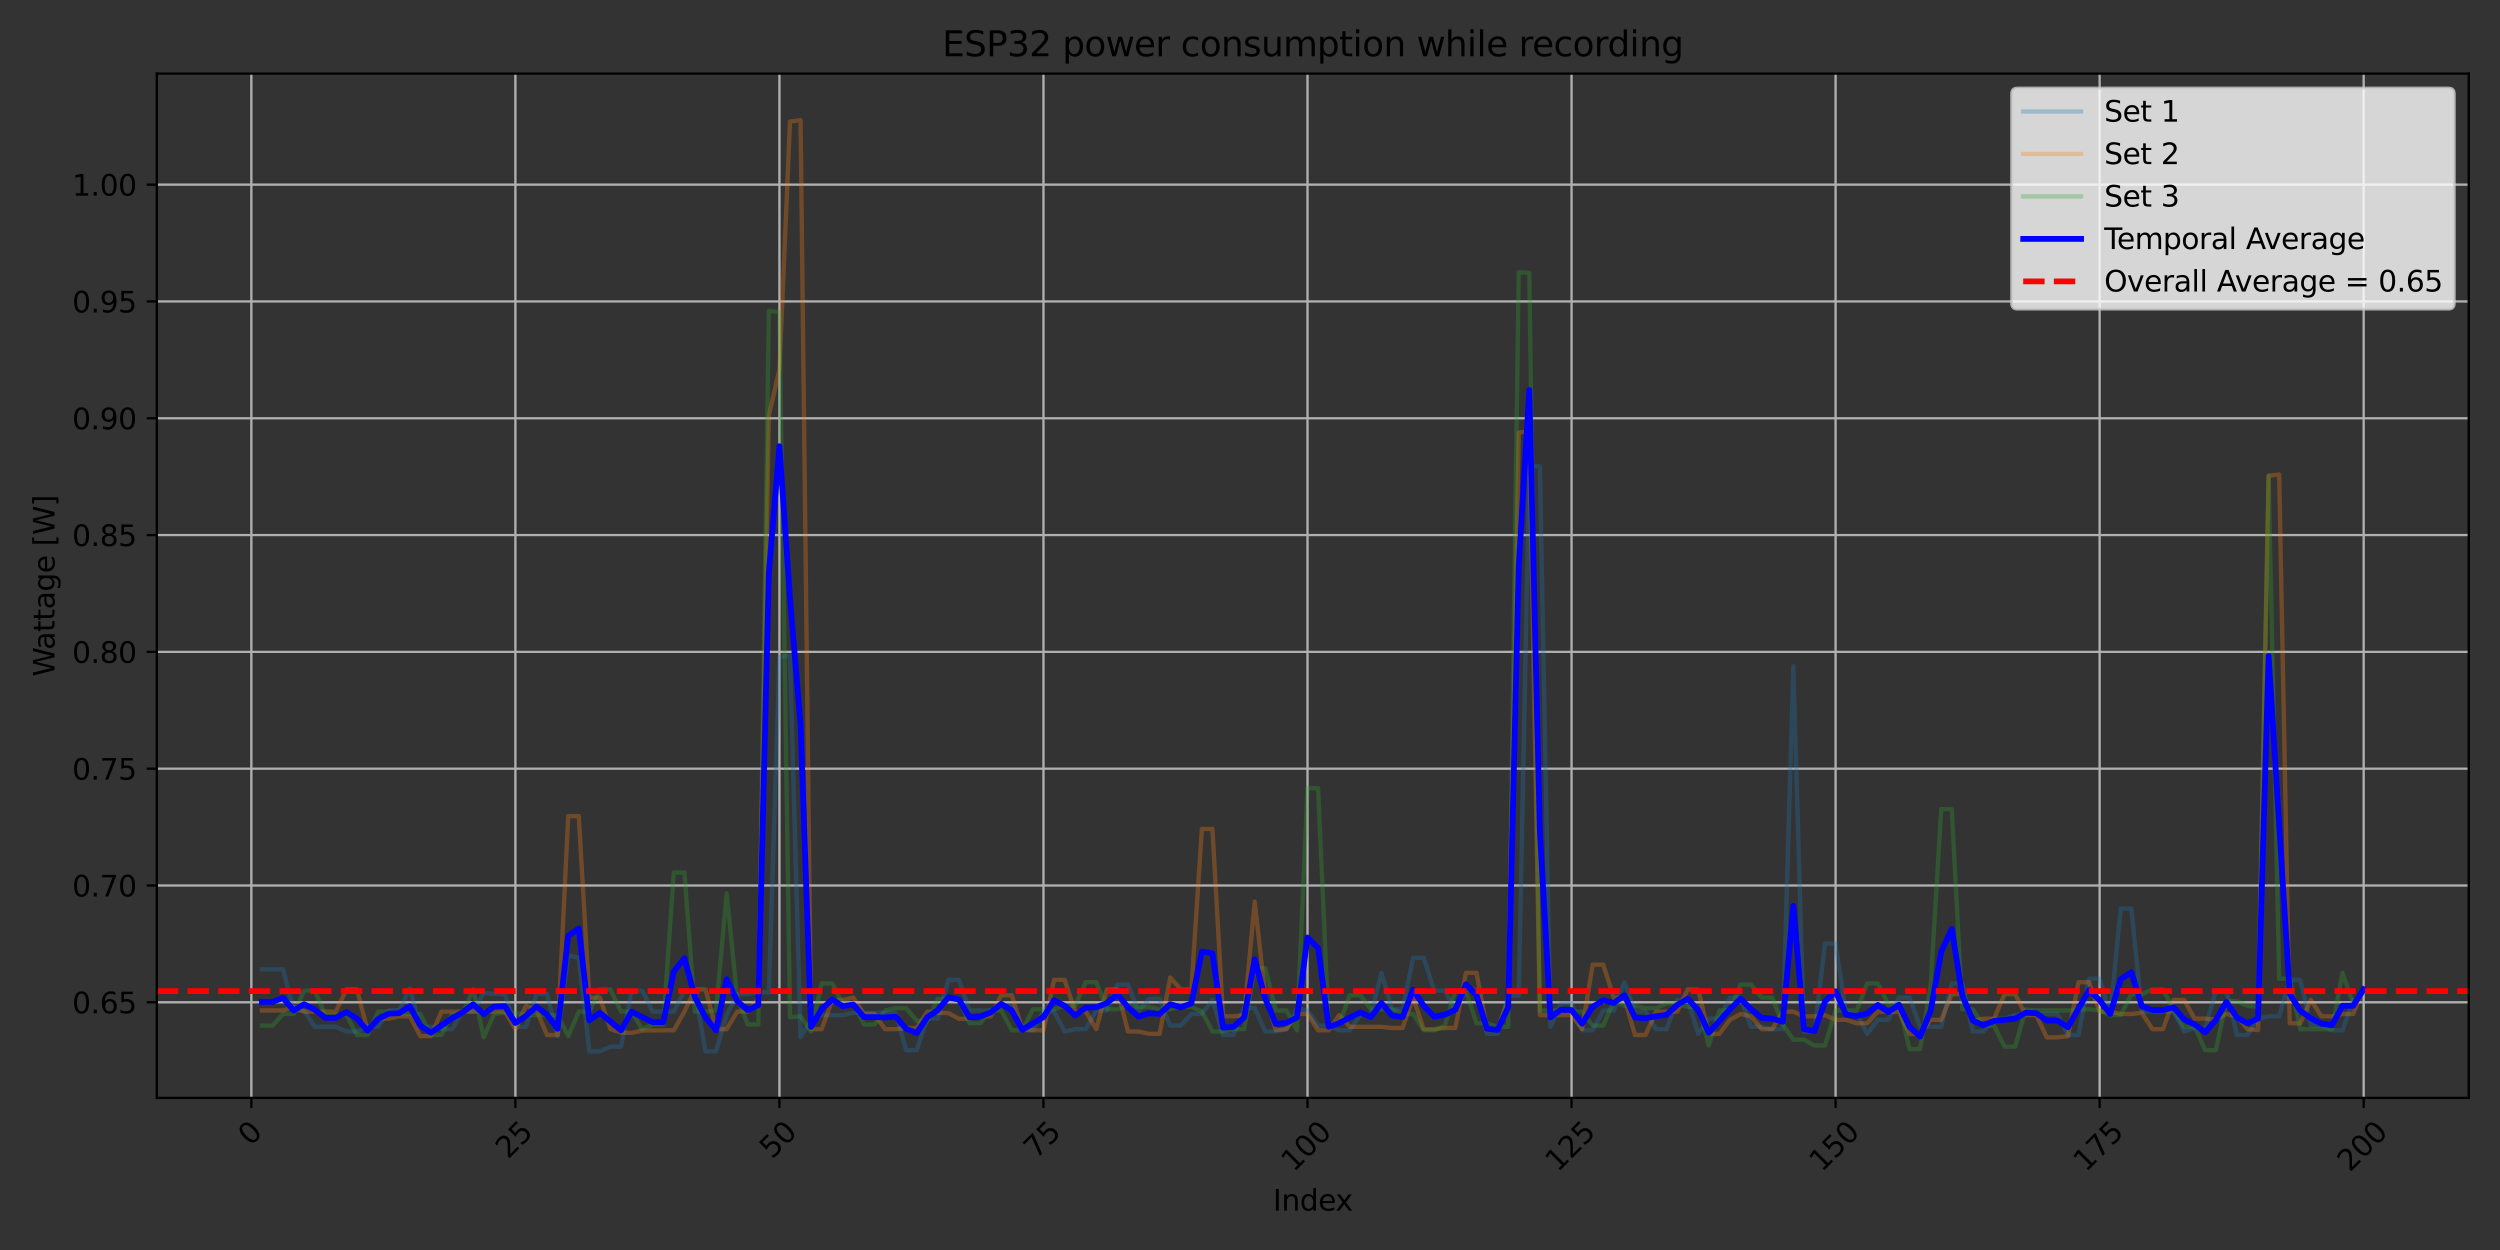 <?xml version="1.0" encoding="utf-8" standalone="no"?>
<!DOCTYPE svg PUBLIC "-//W3C//DTD SVG 1.1//EN"
  "http://www.w3.org/Graphics/SVG/1.1/DTD/svg11.dtd">
<svg xmlns:xlink="http://www.w3.org/1999/xlink" width="864pt" height="432pt" viewBox="0 0 864 432" xmlns="http://www.w3.org/2000/svg" version="1.1">
 <rect x="0" y="0" width="864" height="432" fill="#333333" stroke="none"/>
 <defs>
  <style type="text/css">*{stroke-linejoin: round; stroke-linecap: butt}</style>
 </defs>
 <g id="figure_1">
  <g id="patch_1">
   <path d="M 0 432 
L 864 432 
L 864 0 
L 0 0 
L 0 432 
z
" style="fill: none"/>
  </g>
  <g id="axes_1">
   <g id="patch_2">
    <path d="M 54.2 379.437 
L 853.2 379.437 
L 853.2 25.44 
L 54.2 25.44 
L 54.2 379.437 
z
" style="fill: none"/>
   </g>
   <g id="matplotlib.axis_1">
    <g id="xtick_1">
     <g id="line2d_1">
      <path d="M 86.868 379.437 
L 86.868 25.44 
" clip-path="url(#p1ae14f80c3)" style="fill: none; stroke: #b0b0b0; stroke-width: 0.8; stroke-linecap: square"/>
     </g>
     <g id="line2d_2">
      <defs>
       <path id="m60cd0c4689" d="M 0 0 
L 0 3.5 
" style="stroke: #000000; stroke-width: 0.8"/>
      </defs>
      <g>
       <use xlink:href="#m60cd0c4689" x="86.868" y="379.437" style="stroke: #000000; stroke-width: 0.8"/>
      </g>
     </g>
     <g id="text_1">
      <!-- 0 -->
      <g transform="translate(86.57 396.309) rotate(-45) scale(0.1 -0.1)">
       <defs>
        <path id="DejaVuSans-30" d="M 2034 4250 
Q 1547 4250 1301 3770 
Q 1056 3291 1056 2328 
Q 1056 1369 1301 889 
Q 1547 409 2034 409 
Q 2525 409 2770 889 
Q 3016 1369 3016 2328 
Q 3016 3291 2770 3770 
Q 2525 4250 2034 4250 
z
M 2034 4750 
Q 2819 4750 3233 4129 
Q 3647 3509 3647 2328 
Q 3647 1150 3233 529 
Q 2819 -91 2034 -91 
Q 1250 -91 836 529 
Q 422 1150 422 2328 
Q 422 3509 836 4129 
Q 1250 4750 2034 4750 
z
" transform="scale(0.016)"/>
       </defs>
       <use xlink:href="#DejaVuSans-30"/>
      </g>
     </g>
    </g>
    <g id="xtick_2">
     <g id="line2d_3">
      <path d="M 178.12 379.437 
L 178.12 25.44 
" clip-path="url(#p1ae14f80c3)" style="fill: none; stroke: #b0b0b0; stroke-width: 0.8; stroke-linecap: square"/>
     </g>
     <g id="line2d_4">
      <g>
       <use xlink:href="#m60cd0c4689" x="178.12" y="379.437" style="stroke: #000000; stroke-width: 0.8"/>
      </g>
     </g>
     <g id="text_2">
      <!-- 25 -->
      <g transform="translate(175.572 400.808) rotate(-45) scale(0.1 -0.1)">
       <defs>
        <path id="DejaVuSans-32" d="M 1228 531 
L 3431 531 
L 3431 0 
L 469 0 
L 469 531 
Q 828 903 1448 1529 
Q 2069 2156 2228 2338 
Q 2531 2678 2651 2914 
Q 2772 3150 2772 3378 
Q 2772 3750 2511 3984 
Q 2250 4219 1831 4219 
Q 1534 4219 1204 4116 
Q 875 4013 500 3803 
L 500 4441 
Q 881 4594 1212 4672 
Q 1544 4750 1819 4750 
Q 2544 4750 2975 4387 
Q 3406 4025 3406 3419 
Q 3406 3131 3298 2873 
Q 3191 2616 2906 2266 
Q 2828 2175 2409 1742 
Q 1991 1309 1228 531 
z
" transform="scale(0.016)"/>
        <path id="DejaVuSans-35" d="M 691 4666 
L 3169 4666 
L 3169 4134 
L 1269 4134 
L 1269 2991 
Q 1406 3038 1543 3061 
Q 1681 3084 1819 3084 
Q 2600 3084 3056 2656 
Q 3513 2228 3513 1497 
Q 3513 744 3044 326 
Q 2575 -91 1722 -91 
Q 1428 -91 1123 -41 
Q 819 9 494 109 
L 494 744 
Q 775 591 1075 516 
Q 1375 441 1709 441 
Q 2250 441 2565 725 
Q 2881 1009 2881 1497 
Q 2881 1984 2565 2268 
Q 2250 2553 1709 2553 
Q 1456 2553 1204 2497 
Q 953 2441 691 2322 
L 691 4666 
z
" transform="scale(0.016)"/>
       </defs>
       <use xlink:href="#DejaVuSans-32"/>
       <use xlink:href="#DejaVuSans-35" x="63.623"/>
      </g>
     </g>
    </g>
    <g id="xtick_3">
     <g id="line2d_5">
      <path d="M 269.372 379.437 
L 269.372 25.44 
" clip-path="url(#p1ae14f80c3)" style="fill: none; stroke: #b0b0b0; stroke-width: 0.8; stroke-linecap: square"/>
     </g>
     <g id="line2d_6">
      <g>
       <use xlink:href="#m60cd0c4689" x="269.372" y="379.437" style="stroke: #000000; stroke-width: 0.8"/>
      </g>
     </g>
     <g id="text_3">
      <!-- 50 -->
      <g transform="translate(266.824 400.808) rotate(-45) scale(0.1 -0.1)">
       <use xlink:href="#DejaVuSans-35"/>
       <use xlink:href="#DejaVuSans-30" x="63.623"/>
      </g>
     </g>
    </g>
    <g id="xtick_4">
     <g id="line2d_7">
      <path d="M 360.623 379.437 
L 360.623 25.44 
" clip-path="url(#p1ae14f80c3)" style="fill: none; stroke: #b0b0b0; stroke-width: 0.8; stroke-linecap: square"/>
     </g>
     <g id="line2d_8">
      <g>
       <use xlink:href="#m60cd0c4689" x="360.623" y="379.437" style="stroke: #000000; stroke-width: 0.8"/>
      </g>
     </g>
     <g id="text_4">
      <!-- 75 -->
      <g transform="translate(358.075 400.808) rotate(-45) scale(0.1 -0.1)">
       <defs>
        <path id="DejaVuSans-37" d="M 525 4666 
L 3525 4666 
L 3525 4397 
L 1831 0 
L 1172 0 
L 2766 4134 
L 525 4134 
L 525 4666 
z
" transform="scale(0.016)"/>
       </defs>
       <use xlink:href="#DejaVuSans-37"/>
       <use xlink:href="#DejaVuSans-35" x="63.623"/>
      </g>
     </g>
    </g>
    <g id="xtick_5">
     <g id="line2d_9">
      <path d="M 451.875 379.437 
L 451.875 25.44 
" clip-path="url(#p1ae14f80c3)" style="fill: none; stroke: #b0b0b0; stroke-width: 0.8; stroke-linecap: square"/>
     </g>
     <g id="line2d_10">
      <g>
       <use xlink:href="#m60cd0c4689" x="451.875" y="379.437" style="stroke: #000000; stroke-width: 0.8"/>
      </g>
     </g>
     <g id="text_5">
      <!-- 100 -->
      <g transform="translate(447.078 405.307) rotate(-45) scale(0.1 -0.1)">
       <defs>
        <path id="DejaVuSans-31" d="M 794 531 
L 1825 531 
L 1825 4091 
L 703 3866 
L 703 4441 
L 1819 4666 
L 2450 4666 
L 2450 531 
L 3481 531 
L 3481 0 
L 794 0 
L 794 531 
z
" transform="scale(0.016)"/>
       </defs>
       <use xlink:href="#DejaVuSans-31"/>
       <use xlink:href="#DejaVuSans-30" x="63.623"/>
       <use xlink:href="#DejaVuSans-30" x="127.246"/>
      </g>
     </g>
    </g>
    <g id="xtick_6">
     <g id="line2d_11">
      <path d="M 543.127 379.437 
L 543.127 25.44 
" clip-path="url(#p1ae14f80c3)" style="fill: none; stroke: #b0b0b0; stroke-width: 0.8; stroke-linecap: square"/>
     </g>
     <g id="line2d_12">
      <g>
       <use xlink:href="#m60cd0c4689" x="543.127" y="379.437" style="stroke: #000000; stroke-width: 0.8"/>
      </g>
     </g>
     <g id="text_6">
      <!-- 125 -->
      <g transform="translate(538.329 405.307) rotate(-45) scale(0.1 -0.1)">
       <use xlink:href="#DejaVuSans-31"/>
       <use xlink:href="#DejaVuSans-32" x="63.623"/>
       <use xlink:href="#DejaVuSans-35" x="127.246"/>
      </g>
     </g>
    </g>
    <g id="xtick_7">
     <g id="line2d_13">
      <path d="M 634.378 379.437 
L 634.378 25.44 
" clip-path="url(#p1ae14f80c3)" style="fill: none; stroke: #b0b0b0; stroke-width: 0.8; stroke-linecap: square"/>
     </g>
     <g id="line2d_14">
      <g>
       <use xlink:href="#m60cd0c4689" x="634.378" y="379.437" style="stroke: #000000; stroke-width: 0.8"/>
      </g>
     </g>
     <g id="text_7">
      <!-- 150 -->
      <g transform="translate(629.581 405.307) rotate(-45) scale(0.1 -0.1)">
       <use xlink:href="#DejaVuSans-31"/>
       <use xlink:href="#DejaVuSans-35" x="63.623"/>
       <use xlink:href="#DejaVuSans-30" x="127.246"/>
      </g>
     </g>
    </g>
    <g id="xtick_8">
     <g id="line2d_15">
      <path d="M 725.63 379.437 
L 725.63 25.44 
" clip-path="url(#p1ae14f80c3)" style="fill: none; stroke: #b0b0b0; stroke-width: 0.8; stroke-linecap: square"/>
     </g>
     <g id="line2d_16">
      <g>
       <use xlink:href="#m60cd0c4689" x="725.63" y="379.437" style="stroke: #000000; stroke-width: 0.8"/>
      </g>
     </g>
     <g id="text_8">
      <!-- 175 -->
      <g transform="translate(720.833 405.307) rotate(-45) scale(0.1 -0.1)">
       <use xlink:href="#DejaVuSans-31"/>
       <use xlink:href="#DejaVuSans-37" x="63.623"/>
       <use xlink:href="#DejaVuSans-35" x="127.246"/>
      </g>
     </g>
    </g>
    <g id="xtick_9">
     <g id="line2d_17">
      <path d="M 816.882 379.437 
L 816.882 25.44 
" clip-path="url(#p1ae14f80c3)" style="fill: none; stroke: #b0b0b0; stroke-width: 0.8; stroke-linecap: square"/>
     </g>
     <g id="line2d_18">
      <g>
       <use xlink:href="#m60cd0c4689" x="816.882" y="379.437" style="stroke: #000000; stroke-width: 0.8"/>
      </g>
     </g>
     <g id="text_9">
      <!-- 200 -->
      <g transform="translate(812.085 405.307) rotate(-45) scale(0.1 -0.1)">
       <use xlink:href="#DejaVuSans-32"/>
       <use xlink:href="#DejaVuSans-30" x="63.623"/>
       <use xlink:href="#DejaVuSans-30" x="127.246"/>
      </g>
     </g>
    </g>
    <g id="text_10">
     <!-- Index -->
     <g transform="translate(439.934 418.376) scale(0.1 -0.1)">
      <defs>
       <path id="DejaVuSans-49" d="M 628 4666 
L 1259 4666 
L 1259 0 
L 628 0 
L 628 4666 
z
" transform="scale(0.016)"/>
       <path id="DejaVuSans-6e" d="M 3513 2113 
L 3513 0 
L 2938 0 
L 2938 2094 
Q 2938 2591 2744 2837 
Q 2550 3084 2163 3084 
Q 1697 3084 1428 2787 
Q 1159 2491 1159 1978 
L 1159 0 
L 581 0 
L 581 3500 
L 1159 3500 
L 1159 2956 
Q 1366 3272 1645 3428 
Q 1925 3584 2291 3584 
Q 2894 3584 3203 3211 
Q 3513 2838 3513 2113 
z
" transform="scale(0.016)"/>
       <path id="DejaVuSans-64" d="M 2906 2969 
L 2906 4863 
L 3481 4863 
L 3481 0 
L 2906 0 
L 2906 525 
Q 2725 213 2448 61 
Q 2172 -91 1784 -91 
Q 1150 -91 751 415 
Q 353 922 353 1747 
Q 353 2572 751 3078 
Q 1150 3584 1784 3584 
Q 2172 3584 2448 3432 
Q 2725 3281 2906 2969 
z
M 947 1747 
Q 947 1113 1208 752 
Q 1469 391 1925 391 
Q 2381 391 2643 752 
Q 2906 1113 2906 1747 
Q 2906 2381 2643 2742 
Q 2381 3103 1925 3103 
Q 1469 3103 1208 2742 
Q 947 2381 947 1747 
z
" transform="scale(0.016)"/>
       <path id="DejaVuSans-65" d="M 3597 1894 
L 3597 1613 
L 953 1613 
Q 991 1019 1311 708 
Q 1631 397 2203 397 
Q 2534 397 2845 478 
Q 3156 559 3463 722 
L 3463 178 
Q 3153 47 2828 -22 
Q 2503 -91 2169 -91 
Q 1331 -91 842 396 
Q 353 884 353 1716 
Q 353 2575 817 3079 
Q 1281 3584 2069 3584 
Q 2775 3584 3186 3129 
Q 3597 2675 3597 1894 
z
M 3022 2063 
Q 3016 2534 2758 2815 
Q 2500 3097 2075 3097 
Q 1594 3097 1305 2825 
Q 1016 2553 972 2059 
L 3022 2063 
z
" transform="scale(0.016)"/>
       <path id="DejaVuSans-78" d="M 3513 3500 
L 2247 1797 
L 3578 0 
L 2900 0 
L 1881 1375 
L 863 0 
L 184 0 
L 1544 1831 
L 300 3500 
L 978 3500 
L 1906 2253 
L 2834 3500 
L 3513 3500 
z
" transform="scale(0.016)"/>
      </defs>
      <use xlink:href="#DejaVuSans-49"/>
      <use xlink:href="#DejaVuSans-6e" x="29.492"/>
      <use xlink:href="#DejaVuSans-64" x="92.871"/>
      <use xlink:href="#DejaVuSans-65" x="156.348"/>
      <use xlink:href="#DejaVuSans-78" x="216.121"/>
     </g>
    </g>
   </g>
   <g id="matplotlib.axis_2">
    <g id="ytick_1">
     <g id="line2d_19">
      <path d="M 54.2 346.392 
L 853.2 346.392 
" clip-path="url(#p1ae14f80c3)" style="fill: none; stroke: #b0b0b0; stroke-width: 0.8; stroke-linecap: square"/>
     </g>
     <g id="line2d_20">
      <defs>
       <path id="mf134a25841" d="M 0 0 
L -3.5 0 
" style="stroke: #000000; stroke-width: 0.8"/>
      </defs>
      <g>
       <use xlink:href="#mf134a25841" x="54.2" y="346.392" style="stroke: #000000; stroke-width: 0.8"/>
      </g>
     </g>
     <g id="text_11">
      <!-- 0.65 -->
      <g transform="translate(24.934 350.191) scale(0.1 -0.1)">
       <defs>
        <path id="DejaVuSans-2e" d="M 684 794 
L 1344 794 
L 1344 0 
L 684 0 
L 684 794 
z
" transform="scale(0.016)"/>
        <path id="DejaVuSans-36" d="M 2113 2584 
Q 1688 2584 1439 2293 
Q 1191 2003 1191 1497 
Q 1191 994 1439 701 
Q 1688 409 2113 409 
Q 2538 409 2786 701 
Q 3034 994 3034 1497 
Q 3034 2003 2786 2293 
Q 2538 2584 2113 2584 
z
M 3366 4563 
L 3366 3988 
Q 3128 4100 2886 4159 
Q 2644 4219 2406 4219 
Q 1781 4219 1451 3797 
Q 1122 3375 1075 2522 
Q 1259 2794 1537 2939 
Q 1816 3084 2150 3084 
Q 2853 3084 3261 2657 
Q 3669 2231 3669 1497 
Q 3669 778 3244 343 
Q 2819 -91 2113 -91 
Q 1303 -91 875 529 
Q 447 1150 447 2328 
Q 447 3434 972 4092 
Q 1497 4750 2381 4750 
Q 2619 4750 2861 4703 
Q 3103 4656 3366 4563 
z
" transform="scale(0.016)"/>
       </defs>
       <use xlink:href="#DejaVuSans-30"/>
       <use xlink:href="#DejaVuSans-2e" x="63.623"/>
       <use xlink:href="#DejaVuSans-36" x="95.41"/>
       <use xlink:href="#DejaVuSans-35" x="159.033"/>
      </g>
     </g>
    </g>
    <g id="ytick_2">
     <g id="line2d_21">
      <path d="M 54.2 306.023 
L 853.2 306.023 
" clip-path="url(#p1ae14f80c3)" style="fill: none; stroke: #b0b0b0; stroke-width: 0.8; stroke-linecap: square"/>
     </g>
     <g id="line2d_22">
      <g>
       <use xlink:href="#mf134a25841" x="54.2" y="306.023" style="stroke: #000000; stroke-width: 0.8"/>
      </g>
     </g>
     <g id="text_12">
      <!-- 0.70 -->
      <g transform="translate(24.934 309.823) scale(0.1 -0.1)">
       <use xlink:href="#DejaVuSans-30"/>
       <use xlink:href="#DejaVuSans-2e" x="63.623"/>
       <use xlink:href="#DejaVuSans-37" x="95.41"/>
       <use xlink:href="#DejaVuSans-30" x="159.033"/>
      </g>
     </g>
    </g>
    <g id="ytick_3">
     <g id="line2d_23">
      <path d="M 54.2 265.655 
L 853.2 265.655 
" clip-path="url(#p1ae14f80c3)" style="fill: none; stroke: #b0b0b0; stroke-width: 0.8; stroke-linecap: square"/>
     </g>
     <g id="line2d_24">
      <g>
       <use xlink:href="#mf134a25841" x="54.2" y="265.655" style="stroke: #000000; stroke-width: 0.8"/>
      </g>
     </g>
     <g id="text_13">
      <!-- 0.75 -->
      <g transform="translate(24.934 269.454) scale(0.1 -0.1)">
       <use xlink:href="#DejaVuSans-30"/>
       <use xlink:href="#DejaVuSans-2e" x="63.623"/>
       <use xlink:href="#DejaVuSans-37" x="95.41"/>
       <use xlink:href="#DejaVuSans-35" x="159.033"/>
      </g>
     </g>
    </g>
    <g id="ytick_4">
     <g id="line2d_25">
      <path d="M 54.2 225.287 
L 853.2 225.287 
" clip-path="url(#p1ae14f80c3)" style="fill: none; stroke: #b0b0b0; stroke-width: 0.8; stroke-linecap: square"/>
     </g>
     <g id="line2d_26">
      <g>
       <use xlink:href="#mf134a25841" x="54.2" y="225.287" style="stroke: #000000; stroke-width: 0.8"/>
      </g>
     </g>
     <g id="text_14">
      <!-- 0.80 -->
      <g transform="translate(24.934 229.086) scale(0.1 -0.1)">
       <defs>
        <path id="DejaVuSans-38" d="M 2034 2216 
Q 1584 2216 1326 1975 
Q 1069 1734 1069 1313 
Q 1069 891 1326 650 
Q 1584 409 2034 409 
Q 2484 409 2743 651 
Q 3003 894 3003 1313 
Q 3003 1734 2745 1975 
Q 2488 2216 2034 2216 
z
M 1403 2484 
Q 997 2584 770 2862 
Q 544 3141 544 3541 
Q 544 4100 942 4425 
Q 1341 4750 2034 4750 
Q 2731 4750 3128 4425 
Q 3525 4100 3525 3541 
Q 3525 3141 3298 2862 
Q 3072 2584 2669 2484 
Q 3125 2378 3379 2068 
Q 3634 1759 3634 1313 
Q 3634 634 3220 271 
Q 2806 -91 2034 -91 
Q 1263 -91 848 271 
Q 434 634 434 1313 
Q 434 1759 690 2068 
Q 947 2378 1403 2484 
z
M 1172 3481 
Q 1172 3119 1398 2916 
Q 1625 2713 2034 2713 
Q 2441 2713 2670 2916 
Q 2900 3119 2900 3481 
Q 2900 3844 2670 4047 
Q 2441 4250 2034 4250 
Q 1625 4250 1398 4047 
Q 1172 3844 1172 3481 
z
" transform="scale(0.016)"/>
       </defs>
       <use xlink:href="#DejaVuSans-30"/>
       <use xlink:href="#DejaVuSans-2e" x="63.623"/>
       <use xlink:href="#DejaVuSans-38" x="95.41"/>
       <use xlink:href="#DejaVuSans-30" x="159.033"/>
      </g>
     </g>
    </g>
    <g id="ytick_5">
     <g id="line2d_27">
      <path d="M 54.2 184.919 
L 853.2 184.919 
" clip-path="url(#p1ae14f80c3)" style="fill: none; stroke: #b0b0b0; stroke-width: 0.8; stroke-linecap: square"/>
     </g>
     <g id="line2d_28">
      <g>
       <use xlink:href="#mf134a25841" x="54.2" y="184.919" style="stroke: #000000; stroke-width: 0.8"/>
      </g>
     </g>
     <g id="text_15">
      <!-- 0.85 -->
      <g transform="translate(24.934 188.718) scale(0.1 -0.1)">
       <use xlink:href="#DejaVuSans-30"/>
       <use xlink:href="#DejaVuSans-2e" x="63.623"/>
       <use xlink:href="#DejaVuSans-38" x="95.41"/>
       <use xlink:href="#DejaVuSans-35" x="159.033"/>
      </g>
     </g>
    </g>
    <g id="ytick_6">
     <g id="line2d_29">
      <path d="M 54.2 144.551 
L 853.2 144.551 
" clip-path="url(#p1ae14f80c3)" style="fill: none; stroke: #b0b0b0; stroke-width: 0.8; stroke-linecap: square"/>
     </g>
     <g id="line2d_30">
      <g>
       <use xlink:href="#mf134a25841" x="54.2" y="144.551" style="stroke: #000000; stroke-width: 0.8"/>
      </g>
     </g>
     <g id="text_16">
      <!-- 0.90 -->
      <g transform="translate(24.934 148.35) scale(0.1 -0.1)">
       <defs>
        <path id="DejaVuSans-39" d="M 703 97 
L 703 672 
Q 941 559 1184 500 
Q 1428 441 1663 441 
Q 2288 441 2617 861 
Q 2947 1281 2994 2138 
Q 2813 1869 2534 1725 
Q 2256 1581 1919 1581 
Q 1219 1581 811 2004 
Q 403 2428 403 3163 
Q 403 3881 828 4315 
Q 1253 4750 1959 4750 
Q 2769 4750 3195 4129 
Q 3622 3509 3622 2328 
Q 3622 1225 3098 567 
Q 2575 -91 1691 -91 
Q 1453 -91 1209 -44 
Q 966 3 703 97 
z
M 1959 2075 
Q 2384 2075 2632 2365 
Q 2881 2656 2881 3163 
Q 2881 3666 2632 3958 
Q 2384 4250 1959 4250 
Q 1534 4250 1286 3958 
Q 1038 3666 1038 3163 
Q 1038 2656 1286 2365 
Q 1534 2075 1959 2075 
z
" transform="scale(0.016)"/>
       </defs>
       <use xlink:href="#DejaVuSans-30"/>
       <use xlink:href="#DejaVuSans-2e" x="63.623"/>
       <use xlink:href="#DejaVuSans-39" x="95.41"/>
       <use xlink:href="#DejaVuSans-30" x="159.033"/>
      </g>
     </g>
    </g>
    <g id="ytick_7">
     <g id="line2d_31">
      <path d="M 54.2 104.182 
L 853.2 104.182 
" clip-path="url(#p1ae14f80c3)" style="fill: none; stroke: #b0b0b0; stroke-width: 0.8; stroke-linecap: square"/>
     </g>
     <g id="line2d_32">
      <g>
       <use xlink:href="#mf134a25841" x="54.2" y="104.182" style="stroke: #000000; stroke-width: 0.8"/>
      </g>
     </g>
     <g id="text_17">
      <!-- 0.95 -->
      <g transform="translate(24.934 107.981) scale(0.1 -0.1)">
       <use xlink:href="#DejaVuSans-30"/>
       <use xlink:href="#DejaVuSans-2e" x="63.623"/>
       <use xlink:href="#DejaVuSans-39" x="95.41"/>
       <use xlink:href="#DejaVuSans-35" x="159.033"/>
      </g>
     </g>
    </g>
    <g id="ytick_8">
     <g id="line2d_33">
      <path d="M 54.2 63.814 
L 853.2 63.814 
" clip-path="url(#p1ae14f80c3)" style="fill: none; stroke: #b0b0b0; stroke-width: 0.8; stroke-linecap: square"/>
     </g>
     <g id="line2d_34">
      <g>
       <use xlink:href="#mf134a25841" x="54.2" y="63.814" style="stroke: #000000; stroke-width: 0.8"/>
      </g>
     </g>
     <g id="text_18">
      <!-- 1.00 -->
      <g transform="translate(24.934 67.613) scale(0.1 -0.1)">
       <use xlink:href="#DejaVuSans-31"/>
       <use xlink:href="#DejaVuSans-2e" x="63.623"/>
       <use xlink:href="#DejaVuSans-30" x="95.41"/>
       <use xlink:href="#DejaVuSans-30" x="159.033"/>
      </g>
     </g>
    </g>
    <g id="text_19">
     <!-- Wattage [W] -->
     <g transform="translate(18.855 233.797) rotate(-90) scale(0.1 -0.1)">
      <defs>
       <path id="DejaVuSans-57" d="M 213 4666 
L 850 4666 
L 1831 722 
L 2809 4666 
L 3519 4666 
L 4500 722 
L 5478 4666 
L 6119 4666 
L 4947 0 
L 4153 0 
L 3169 4050 
L 2175 0 
L 1381 0 
L 213 4666 
z
" transform="scale(0.016)"/>
       <path id="DejaVuSans-61" d="M 2194 1759 
Q 1497 1759 1228 1600 
Q 959 1441 959 1056 
Q 959 750 1161 570 
Q 1363 391 1709 391 
Q 2188 391 2477 730 
Q 2766 1069 2766 1631 
L 2766 1759 
L 2194 1759 
z
M 3341 1997 
L 3341 0 
L 2766 0 
L 2766 531 
Q 2569 213 2275 61 
Q 1981 -91 1556 -91 
Q 1019 -91 701 211 
Q 384 513 384 1019 
Q 384 1609 779 1909 
Q 1175 2209 1959 2209 
L 2766 2209 
L 2766 2266 
Q 2766 2663 2505 2880 
Q 2244 3097 1772 3097 
Q 1472 3097 1187 3025 
Q 903 2953 641 2809 
L 641 3341 
Q 956 3463 1253 3523 
Q 1550 3584 1831 3584 
Q 2591 3584 2966 3190 
Q 3341 2797 3341 1997 
z
" transform="scale(0.016)"/>
       <path id="DejaVuSans-74" d="M 1172 4494 
L 1172 3500 
L 2356 3500 
L 2356 3053 
L 1172 3053 
L 1172 1153 
Q 1172 725 1289 603 
Q 1406 481 1766 481 
L 2356 481 
L 2356 0 
L 1766 0 
Q 1100 0 847 248 
Q 594 497 594 1153 
L 594 3053 
L 172 3053 
L 172 3500 
L 594 3500 
L 594 4494 
L 1172 4494 
z
" transform="scale(0.016)"/>
       <path id="DejaVuSans-67" d="M 2906 1791 
Q 2906 2416 2648 2759 
Q 2391 3103 1925 3103 
Q 1463 3103 1205 2759 
Q 947 2416 947 1791 
Q 947 1169 1205 825 
Q 1463 481 1925 481 
Q 2391 481 2648 825 
Q 2906 1169 2906 1791 
z
M 3481 434 
Q 3481 -459 3084 -895 
Q 2688 -1331 1869 -1331 
Q 1566 -1331 1297 -1286 
Q 1028 -1241 775 -1147 
L 775 -588 
Q 1028 -725 1275 -790 
Q 1522 -856 1778 -856 
Q 2344 -856 2625 -561 
Q 2906 -266 2906 331 
L 2906 616 
Q 2728 306 2450 153 
Q 2172 0 1784 0 
Q 1141 0 747 490 
Q 353 981 353 1791 
Q 353 2603 747 3093 
Q 1141 3584 1784 3584 
Q 2172 3584 2450 3431 
Q 2728 3278 2906 2969 
L 2906 3500 
L 3481 3500 
L 3481 434 
z
" transform="scale(0.016)"/>
       <path id="DejaVuSans-20" transform="scale(0.016)"/>
       <path id="DejaVuSans-5b" d="M 550 4863 
L 1875 4863 
L 1875 4416 
L 1125 4416 
L 1125 -397 
L 1875 -397 
L 1875 -844 
L 550 -844 
L 550 4863 
z
" transform="scale(0.016)"/>
       <path id="DejaVuSans-5d" d="M 1947 4863 
L 1947 -844 
L 622 -844 
L 622 -397 
L 1369 -397 
L 1369 4416 
L 622 4416 
L 622 4863 
L 1947 4863 
z
" transform="scale(0.016)"/>
      </defs>
      <use xlink:href="#DejaVuSans-57"/>
      <use xlink:href="#DejaVuSans-61" x="92.502"/>
      <use xlink:href="#DejaVuSans-74" x="153.781"/>
      <use xlink:href="#DejaVuSans-74" x="192.99"/>
      <use xlink:href="#DejaVuSans-61" x="232.199"/>
      <use xlink:href="#DejaVuSans-67" x="293.479"/>
      <use xlink:href="#DejaVuSans-65" x="356.955"/>
      <use xlink:href="#DejaVuSans-20" x="418.479"/>
      <use xlink:href="#DejaVuSans-5b" x="450.266"/>
      <use xlink:href="#DejaVuSans-57" x="489.279"/>
      <use xlink:href="#DejaVuSans-5d" x="588.156"/>
     </g>
    </g>
   </g>
   <g id="line2d_35">
    <path d="M 90.518 335.008 
L 97.818 335.008 
L 101.468 349.217 
L 105.118 349.217 
L 108.769 354.869 
L 116.069 354.869 
L 119.719 356.484 
L 123.369 356.484 
L 127.019 354.869 
L 130.669 354.869 
L 134.319 349.217 
L 137.969 349.217 
L 141.619 341.548 
L 145.269 354.869 
L 148.919 354.869 
L 152.569 355.676 
L 156.219 355.676 
L 159.869 349.621 
L 163.52 349.621 
L 167.17 343.162 
L 170.82 343.566 
L 174.47 343.566 
L 178.12 354.869 
L 181.77 354.869 
L 185.42 343.566 
L 189.07 343.566 
L 192.72 358.098 
L 196.37 330.164 
L 200.02 330.971 
L 203.67 363.346 
L 207.32 363.346 
L 210.97 361.732 
L 214.621 361.732 
L 218.271 342.355 
L 221.921 342.355 
L 225.571 349.621 
L 232.871 349.621 
L 236.521 342.355 
L 240.171 342.355 
L 243.821 363.346 
L 247.471 363.346 
L 251.121 350.832 
L 254.771 343.566 
L 258.421 343.566 
L 262.071 342.759 
L 265.721 343.001 
L 269.372 227.063 
L 273.022 226.66 
L 276.672 358.502 
L 280.322 352.447 
L 283.972 350.832 
L 291.272 350.832 
L 294.922 350.025 
L 309.522 350.025 
L 313.172 362.943 
L 316.822 362.943 
L 320.472 352.043 
L 324.123 352.043 
L 327.773 338.641 
L 331.423 338.641 
L 335.073 349.217 
L 342.373 349.217 
L 346.023 347.603 
L 349.673 347.603 
L 353.323 356.08 
L 356.973 356.08 
L 360.623 349.621 
L 364.273 349.621 
L 367.923 356.484 
L 371.573 355.676 
L 375.224 355.676 
L 378.874 349.217 
L 382.524 349.217 
L 386.174 340.256 
L 389.824 340.256 
L 393.474 349.621 
L 397.124 345.181 
L 400.774 345.181 
L 404.424 354.465 
L 408.074 354.465 
L 411.724 350.429 
L 415.374 350.429 
L 419.024 345.584 
L 422.674 357.695 
L 426.324 357.695 
L 429.975 348.41 
L 433.625 348.41 
L 437.275 356.484 
L 440.925 356.484 
L 444.575 355.676 
L 448.225 348.41 
L 451.875 349.217 
L 455.525 354.465 
L 459.175 354.465 
L 462.825 356.08 
L 466.475 356.08 
L 470.125 350.832 
L 473.775 350.832 
L 477.425 336.219 
L 481.076 348.814 
L 484.726 348.814 
L 488.376 330.971 
L 492.026 330.971 
L 495.676 342.355 
L 499.326 342.355 
L 502.976 349.217 
L 506.626 341.951 
L 510.276 341.951 
L 513.926 357.291 
L 517.576 357.291 
L 521.226 343.97 
L 524.876 344.131 
L 528.526 161.021 
L 532.176 161.182 
L 535.827 354.869 
L 539.477 346.795 
L 543.127 346.795 
L 546.777 356.08 
L 550.427 356.08 
L 554.077 349.217 
L 557.727 349.217 
L 561.377 339.448 
L 565.027 349.621 
L 568.677 349.621 
L 572.327 355.676 
L 575.977 355.676 
L 579.627 345.584 
L 583.277 345.584 
L 586.928 357.291 
L 590.578 352.043 
L 594.228 352.043 
L 597.878 344.777 
L 601.528 344.777 
L 605.178 354.869 
L 608.828 354.869 
L 612.478 355.676 
L 616.128 355.676 
L 619.778 230.293 
L 623.428 356.484 
L 627.078 356.484 
L 630.728 326.127 
L 634.378 326.127 
L 638.028 350.429 
L 641.679 350.429 
L 645.329 357.291 
L 648.979 352.447 
L 652.629 352.447 
L 656.279 344.777 
L 659.929 344.777 
L 663.579 354.869 
L 670.879 354.869 
L 674.529 339.852 
L 678.179 339.852 
L 681.829 356.484 
L 685.479 356.484 
L 689.129 352.043 
L 692.779 352.043 
L 696.43 350.832 
L 700.08 350.429 
L 711.03 350.429 
L 714.68 357.695 
L 718.33 357.695 
L 721.98 338.237 
L 725.63 338.237 
L 729.28 350.832 
L 732.93 314.016 
L 736.58 314.016 
L 740.23 349.621 
L 751.181 349.621 
L 754.831 356.484 
L 758.481 355.273 
L 762.131 355.273 
L 765.781 342.355 
L 769.431 342.355 
L 773.081 357.695 
L 776.731 357.695 
L 780.381 352.043 
L 784.031 351.236 
L 787.681 351.236 
L 791.331 338.641 
L 794.981 338.641 
L 798.631 354.465 
L 802.282 354.465 
L 805.932 356.08 
L 809.582 356.08 
L 813.232 345.584 
L 813.232 345.584 
" clip-path="url(#p1ae14f80c3)" style="fill: none; stroke: #1f77b4; stroke-opacity: 0.3; stroke-width: 1.5; stroke-linecap: square"/>
   </g>
   <g id="line2d_36">
    <path d="M 90.518 349.217 
L 97.818 349.217 
L 101.468 348.006 
L 105.118 349.621 
L 116.069 349.621 
L 119.719 341.951 
L 123.369 341.951 
L 127.019 356.08 
L 130.669 352.043 
L 134.319 352.043 
L 137.969 351.236 
L 141.619 351.236 
L 145.269 358.098 
L 148.919 358.098 
L 152.569 349.621 
L 174.47 349.621 
L 178.12 355.676 
L 181.77 347.603 
L 185.42 349.217 
L 189.07 357.695 
L 192.72 357.695 
L 196.37 282.045 
L 200.02 282.045 
L 203.67 344.777 
L 207.32 344.777 
L 210.97 355.676 
L 214.621 356.887 
L 218.271 356.968 
L 221.921 356.161 
L 229.221 356.08 
L 232.871 356.08 
L 236.521 349.621 
L 240.171 341.951 
L 243.821 341.951 
L 247.471 355.676 
L 251.121 355.676 
L 254.771 349.621 
L 258.421 349.621 
L 262.071 345.181 
L 265.721 143.582 
L 269.372 127.677 
L 273.022 42.015 
L 276.672 41.531 
L 280.322 355.676 
L 283.972 355.676 
L 287.622 345.584 
L 291.272 345.584 
L 294.922 344.777 
L 298.572 350.429 
L 302.222 350.429 
L 305.872 355.676 
L 309.522 355.676 
L 313.172 355.273 
L 316.822 355.273 
L 320.472 349.621 
L 324.123 350.025 
L 327.773 350.106 
L 331.423 352.124 
L 335.073 352.043 
L 338.723 351.236 
L 342.373 351.236 
L 346.023 343.97 
L 349.673 343.97 
L 353.323 355.676 
L 356.973 356.08 
L 360.623 356.08 
L 364.273 338.641 
L 367.923 338.641 
L 371.573 349.621 
L 375.224 349.621 
L 378.874 355.676 
L 382.524 341.951 
L 386.174 341.951 
L 389.824 356.484 
L 393.474 356.484 
L 397.124 357.291 
L 400.774 357.291 
L 404.424 337.834 
L 408.074 341.951 
L 411.724 341.951 
L 415.374 286.485 
L 419.024 286.485 
L 422.674 351.236 
L 426.324 351.236 
L 429.975 350.832 
L 433.625 311.594 
L 437.275 344.212 
L 440.925 355.999 
L 444.575 355.676 
L 448.225 350.429 
L 451.875 350.429 
L 455.525 356.08 
L 459.175 356.08 
L 462.825 350.832 
L 466.475 354.869 
L 477.425 354.869 
L 481.076 355.273 
L 484.726 355.273 
L 488.376 344.777 
L 492.026 355.676 
L 495.676 355.676 
L 499.326 355.273 
L 502.976 355.273 
L 506.626 336.219 
L 510.276 336.219 
L 513.926 355.676 
L 517.576 355.676 
L 521.226 345.423 
L 524.876 149.475 
L 528.526 149.072 
L 532.176 350.832 
L 543.127 350.832 
L 546.777 355.676 
L 550.427 333.393 
L 554.077 333.393 
L 557.727 344.777 
L 561.377 344.777 
L 565.027 357.695 
L 568.677 357.695 
L 572.327 349.621 
L 579.627 349.621 
L 583.277 341.951 
L 586.928 342.032 
L 590.578 357.372 
L 594.228 357.291 
L 597.878 352.447 
L 601.528 350.429 
L 605.178 351.236 
L 608.828 355.676 
L 612.478 355.676 
L 616.128 349.621 
L 619.778 349.621 
L 623.428 351.236 
L 627.078 351.236 
L 630.728 350.832 
L 634.378 352.447 
L 638.028 352.447 
L 641.679 353.658 
L 645.329 353.658 
L 648.979 349.621 
L 656.279 349.702 
L 659.929 357.372 
L 663.579 357.291 
L 667.229 352.447 
L 670.879 352.447 
L 674.529 343.566 
L 678.179 343.566 
L 681.829 352.851 
L 685.479 352.043 
L 689.129 352.043 
L 692.779 343.566 
L 696.43 343.566 
L 700.08 350.832 
L 703.73 350.832 
L 707.38 358.502 
L 711.03 358.502 
L 714.68 358.098 
L 718.33 339.448 
L 721.98 339.448 
L 725.63 349.621 
L 729.28 349.621 
L 732.93 350.429 
L 736.58 350.429 
L 740.23 350.025 
L 743.88 355.676 
L 747.531 355.676 
L 751.181 345.584 
L 754.831 345.584 
L 758.481 352.043 
L 762.131 352.043 
L 765.781 352.447 
L 769.431 350.429 
L 773.081 351.236 
L 776.731 355.676 
L 780.381 355.999 
L 784.031 164.412 
L 787.681 164.008 
L 791.331 353.658 
L 794.981 353.658 
L 798.631 345.584 
L 802.282 351.236 
L 805.932 351.236 
L 809.582 350.429 
L 813.232 350.429 
L 816.882 341.951 
L 816.882 341.951 
" clip-path="url(#p1ae14f80c3)" style="fill: none; stroke: #ff7f0e; stroke-opacity: 0.3; stroke-width: 1.5; stroke-linecap: square"/>
   </g>
   <g id="line2d_37">
    <path d="M 90.518 354.465 
L 94.168 354.465 
L 97.818 350.429 
L 101.468 350.429 
L 105.118 342.355 
L 108.769 342.355 
L 112.419 350.832 
L 119.719 350.832 
L 123.369 357.695 
L 127.019 357.695 
L 130.669 349.621 
L 134.319 349.621 
L 141.619 350.429 
L 145.269 350.429 
L 148.919 357.695 
L 152.569 357.695 
L 156.219 350.429 
L 159.869 350.429 
L 163.52 341.951 
L 167.17 358.502 
L 170.82 350.429 
L 174.47 350.025 
L 178.12 350.025 
L 181.77 350.832 
L 192.72 350.832 
L 196.37 358.098 
L 200.02 349.621 
L 203.67 349.621 
L 207.32 341.951 
L 210.97 341.951 
L 214.621 349.621 
L 218.271 349.621 
L 221.921 355.676 
L 225.571 354.062 
L 229.221 354.062 
L 232.871 301.502 
L 236.521 301.502 
L 240.171 349.621 
L 243.821 349.621 
L 247.471 349.217 
L 251.121 308.768 
L 254.771 344.777 
L 258.421 354.062 
L 262.071 354.062 
L 265.721 107.412 
L 269.372 107.896 
L 273.022 351.559 
L 276.672 351.236 
L 280.322 356.484 
L 283.972 339.852 
L 287.622 339.852 
L 291.272 346.795 
L 294.922 346.795 
L 298.572 354.062 
L 302.222 354.062 
L 305.872 349.217 
L 309.522 348.41 
L 313.172 348.41 
L 316.822 352.851 
L 320.472 352.851 
L 324.123 345.181 
L 327.773 345.181 
L 331.423 345.584 
L 335.073 353.658 
L 338.723 353.658 
L 342.373 349.217 
L 346.023 349.217 
L 349.673 356.08 
L 353.323 356.08 
L 356.973 348.814 
L 364.273 348.814 
L 367.923 347.603 
L 371.573 347.603 
L 375.224 339.448 
L 378.874 339.448 
L 382.524 348.814 
L 386.174 348.814 
L 389.824 347.603 
L 393.474 348.006 
L 397.124 348.006 
L 400.774 348.814 
L 404.424 348.814 
L 408.074 348.006 
L 411.724 348.006 
L 415.374 349.621 
L 419.024 356.484 
L 422.674 356.484 
L 426.324 355.676 
L 429.975 355.676 
L 433.625 334.604 
L 437.275 334.604 
L 440.925 349.217 
L 444.575 349.217 
L 448.225 356.08 
L 451.875 272.356 
L 455.525 272.356 
L 459.175 354.062 
L 462.825 354.062 
L 466.475 343.97 
L 470.125 343.97 
L 473.775 348.814 
L 481.076 348.814 
L 484.726 350.429 
L 488.376 350.429 
L 492.026 356.08 
L 495.676 356.08 
L 499.326 354.465 
L 502.976 342.355 
L 506.626 342.355 
L 510.276 353.658 
L 513.926 353.658 
L 517.576 354.869 
L 521.226 354.869 
L 524.876 94.09 
L 528.526 94.332 
L 532.176 349.217 
L 539.477 349.217 
L 543.127 349.621 
L 546.777 349.621 
L 550.427 354.465 
L 554.077 354.465 
L 557.727 345.988 
L 561.377 347.603 
L 565.027 347.603 
L 568.677 348.41 
L 572.327 348.41 
L 575.977 346.795 
L 579.627 346.795 
L 583.277 348.006 
L 586.928 348.006 
L 590.578 361.328 
L 594.228 349.217 
L 597.878 349.217 
L 601.528 340.256 
L 605.178 340.256 
L 608.828 344.777 
L 612.478 344.777 
L 616.128 354.062 
L 619.778 359.31 
L 623.428 359.31 
L 627.078 361.328 
L 630.728 361.328 
L 634.378 349.217 
L 641.679 349.217 
L 645.329 339.852 
L 648.979 339.852 
L 652.629 347.199 
L 656.279 347.199 
L 659.929 362.539 
L 663.579 362.539 
L 667.229 340.74 
L 670.879 279.623 
L 674.529 279.623 
L 678.179 348.814 
L 681.829 348.814 
L 685.479 354.465 
L 689.129 354.465 
L 692.779 361.732 
L 696.43 361.732 
L 700.08 348.814 
L 703.73 349.217 
L 714.68 349.217 
L 718.33 348.814 
L 721.98 348.814 
L 725.63 349.217 
L 729.28 350.832 
L 732.93 350.832 
L 736.58 343.566 
L 740.23 343.566 
L 743.88 341.951 
L 747.531 341.951 
L 751.181 349.217 
L 754.831 354.869 
L 758.481 354.869 
L 762.131 362.943 
L 765.781 362.943 
L 769.431 345.988 
L 773.081 345.988 
L 776.731 347.603 
L 780.381 347.926 
L 784.031 164.412 
L 787.681 338.237 
L 791.331 338.237 
L 794.981 355.676 
L 805.932 355.676 
L 809.582 336.219 
L 813.232 346.795 
L 813.232 346.795 
" clip-path="url(#p1ae14f80c3)" style="fill: none; stroke: #2ca02c; stroke-opacity: 0.3; stroke-width: 1.5; stroke-linecap: square"/>
   </g>
   <g id="line2d_38">
    <path d="M 90.518 346.23 
L 94.168 346.23 
L 97.818 344.885 
L 101.468 349.217 
L 105.118 347.064 
L 108.769 348.948 
L 112.419 351.774 
L 116.069 351.774 
L 119.719 349.756 
L 123.369 352.043 
L 127.019 356.215 
L 130.669 352.178 
L 134.319 350.294 
L 137.969 350.159 
L 141.619 347.737 
L 145.269 354.465 
L 148.919 356.887 
L 156.219 351.909 
L 159.869 349.89 
L 163.52 347.064 
L 167.17 350.429 
L 170.82 347.872 
L 174.47 347.737 
L 178.12 353.523 
L 181.77 351.101 
L 185.42 347.872 
L 189.07 350.698 
L 192.72 355.542 
L 196.37 323.436 
L 200.02 320.879 
L 203.67 352.581 
L 207.32 350.025 
L 214.621 356.08 
L 218.271 349.648 
L 225.571 353.254 
L 229.221 353.254 
L 232.871 335.734 
L 236.521 331.159 
L 240.171 344.642 
L 243.821 351.64 
L 247.471 356.08 
L 251.121 338.426 
L 254.771 345.988 
L 258.421 349.083 
L 262.071 347.334 
L 265.721 197.998 
L 269.372 154.212 
L 273.022 206.745 
L 276.672 250.423 
L 280.322 354.869 
L 283.972 348.787 
L 287.622 345.423 
L 291.272 347.737 
L 294.922 347.199 
L 298.572 351.505 
L 302.222 351.505 
L 305.872 351.64 
L 309.522 351.37 
L 313.172 355.542 
L 316.822 357.022 
L 320.472 351.505 
L 324.123 349.083 
L 327.773 344.642 
L 331.423 345.45 
L 335.073 351.64 
L 338.723 351.37 
L 342.373 349.89 
L 346.023 346.93 
L 349.673 349.217 
L 353.323 355.946 
L 356.973 353.658 
L 360.623 351.505 
L 364.273 345.692 
L 367.923 347.576 
L 371.573 350.967 
L 375.224 348.249 
L 378.874 348.114 
L 382.524 346.661 
L 386.174 343.674 
L 389.824 348.114 
L 393.474 351.37 
L 397.124 350.159 
L 400.774 350.429 
L 404.424 347.038 
L 408.074 348.141 
L 411.724 346.795 
L 415.374 328.845 
L 419.024 329.518 
L 422.674 355.138 
L 426.324 354.869 
L 429.975 351.64 
L 433.625 331.536 
L 437.275 345.1 
L 440.925 353.9 
L 444.575 353.523 
L 448.225 351.64 
L 451.875 324.001 
L 455.525 327.634 
L 459.175 354.869 
L 462.825 353.658 
L 466.475 351.64 
L 470.125 349.89 
L 473.775 351.505 
L 477.425 346.634 
L 481.076 350.967 
L 484.726 351.505 
L 488.376 342.059 
L 492.026 347.576 
L 495.676 351.37 
L 499.326 350.698 
L 502.976 348.948 
L 506.626 340.175 
L 510.276 343.943 
L 513.926 355.542 
L 517.576 355.946 
L 521.226 348.087 
L 524.876 195.899 
L 528.526 134.808 
L 532.176 287.077 
L 535.827 351.64 
L 539.477 348.948 
L 543.127 349.083 
L 546.777 353.793 
L 550.427 347.98 
L 554.077 345.692 
L 557.727 346.661 
L 561.377 343.943 
L 565.027 351.64 
L 568.677 351.909 
L 572.327 351.236 
L 575.977 350.698 
L 579.627 347.334 
L 583.277 345.181 
L 586.928 349.11 
L 590.578 356.914 
L 597.878 348.814 
L 601.528 345.154 
L 605.178 348.787 
L 608.828 351.774 
L 612.478 352.043 
L 616.128 353.12 
L 619.778 313.074 
L 623.428 355.676 
L 627.078 356.349 
L 630.728 346.096 
L 634.378 342.597 
L 638.028 350.698 
L 641.679 351.101 
L 645.329 350.267 
L 648.979 347.307 
L 652.629 349.756 
L 656.279 347.226 
L 659.929 354.896 
L 663.579 358.233 
L 667.229 349.352 
L 670.879 328.98 
L 674.529 321.014 
L 678.179 344.077 
L 681.829 352.716 
L 685.479 354.331 
L 689.129 352.851 
L 696.43 352.043 
L 700.08 350.025 
L 703.73 350.159 
L 707.38 352.716 
L 711.03 352.716 
L 714.68 355.004 
L 721.98 342.166 
L 725.63 345.692 
L 729.28 350.429 
L 732.93 338.426 
L 736.58 336.004 
L 740.23 347.737 
L 743.88 349.083 
L 747.531 349.083 
L 751.181 348.141 
L 754.831 352.312 
L 758.481 354.062 
L 762.131 356.753 
L 765.781 352.581 
L 769.431 346.257 
L 773.081 351.64 
L 776.731 353.658 
L 780.381 351.989 
L 784.031 226.686 
L 791.331 343.512 
L 794.981 349.325 
L 798.631 351.909 
L 802.282 353.793 
L 805.932 354.331 
L 809.582 347.576 
L 813.232 347.603 
L 816.882 341.951 
L 816.882 341.951 
" clip-path="url(#p1ae14f80c3)" style="fill: none; stroke: #0000ff; stroke-width: 2; stroke-linecap: square"/>
   </g>
   <g id="line2d_39">
    <path d="M 54.2 342.527 
L 853.2 342.527 
" clip-path="url(#p1ae14f80c3)" style="fill: none; stroke-dasharray: 7.4,3.2; stroke-dashoffset: 0; stroke: #ff0000; stroke-width: 2"/>
   </g>
   <g id="patch_3">
    <path d="M 54.2 379.437 
L 54.2 25.44 
" style="fill: none; stroke: #000000; stroke-width: 0.8; stroke-linejoin: miter; stroke-linecap: square"/>
   </g>
   <g id="patch_4">
    <path d="M 853.2 379.437 
L 853.2 25.44 
" style="fill: none; stroke: #000000; stroke-width: 0.8; stroke-linejoin: miter; stroke-linecap: square"/>
   </g>
   <g id="patch_5">
    <path d="M 54.2 379.437 
L 853.2 379.437 
" style="fill: none; stroke: #000000; stroke-width: 0.8; stroke-linejoin: miter; stroke-linecap: square"/>
   </g>
   <g id="patch_6">
    <path d="M 54.2 25.44 
L 853.2 25.44 
" style="fill: none; stroke: #000000; stroke-width: 0.8; stroke-linejoin: miter; stroke-linecap: square"/>
   </g>
   <g id="text_20">
    <!-- ESP32 power consumption while recording -->
    <g transform="translate(325.649 19.44) scale(0.12 -0.12)">
     <defs>
      <path id="DejaVuSans-45" d="M 628 4666 
L 3578 4666 
L 3578 4134 
L 1259 4134 
L 1259 2753 
L 3481 2753 
L 3481 2222 
L 1259 2222 
L 1259 531 
L 3634 531 
L 3634 0 
L 628 0 
L 628 4666 
z
" transform="scale(0.016)"/>
      <path id="DejaVuSans-53" d="M 3425 4513 
L 3425 3897 
Q 3066 4069 2747 4153 
Q 2428 4238 2131 4238 
Q 1616 4238 1336 4038 
Q 1056 3838 1056 3469 
Q 1056 3159 1242 3001 
Q 1428 2844 1947 2747 
L 2328 2669 
Q 3034 2534 3370 2195 
Q 3706 1856 3706 1288 
Q 3706 609 3251 259 
Q 2797 -91 1919 -91 
Q 1588 -91 1214 -16 
Q 841 59 441 206 
L 441 856 
Q 825 641 1194 531 
Q 1563 422 1919 422 
Q 2459 422 2753 634 
Q 3047 847 3047 1241 
Q 3047 1584 2836 1778 
Q 2625 1972 2144 2069 
L 1759 2144 
Q 1053 2284 737 2584 
Q 422 2884 422 3419 
Q 422 4038 858 4394 
Q 1294 4750 2059 4750 
Q 2388 4750 2728 4690 
Q 3069 4631 3425 4513 
z
" transform="scale(0.016)"/>
      <path id="DejaVuSans-50" d="M 1259 4147 
L 1259 2394 
L 2053 2394 
Q 2494 2394 2734 2622 
Q 2975 2850 2975 3272 
Q 2975 3691 2734 3919 
Q 2494 4147 2053 4147 
L 1259 4147 
z
M 628 4666 
L 2053 4666 
Q 2838 4666 3239 4311 
Q 3641 3956 3641 3272 
Q 3641 2581 3239 2228 
Q 2838 1875 2053 1875 
L 1259 1875 
L 1259 0 
L 628 0 
L 628 4666 
z
" transform="scale(0.016)"/>
      <path id="DejaVuSans-33" d="M 2597 2516 
Q 3050 2419 3304 2112 
Q 3559 1806 3559 1356 
Q 3559 666 3084 287 
Q 2609 -91 1734 -91 
Q 1441 -91 1130 -33 
Q 819 25 488 141 
L 488 750 
Q 750 597 1062 519 
Q 1375 441 1716 441 
Q 2309 441 2620 675 
Q 2931 909 2931 1356 
Q 2931 1769 2642 2001 
Q 2353 2234 1838 2234 
L 1294 2234 
L 1294 2753 
L 1863 2753 
Q 2328 2753 2575 2939 
Q 2822 3125 2822 3475 
Q 2822 3834 2567 4026 
Q 2313 4219 1838 4219 
Q 1578 4219 1281 4162 
Q 984 4106 628 3988 
L 628 4550 
Q 988 4650 1302 4700 
Q 1616 4750 1894 4750 
Q 2613 4750 3031 4423 
Q 3450 4097 3450 3541 
Q 3450 3153 3228 2886 
Q 3006 2619 2597 2516 
z
" transform="scale(0.016)"/>
      <path id="DejaVuSans-70" d="M 1159 525 
L 1159 -1331 
L 581 -1331 
L 581 3500 
L 1159 3500 
L 1159 2969 
Q 1341 3281 1617 3432 
Q 1894 3584 2278 3584 
Q 2916 3584 3314 3078 
Q 3713 2572 3713 1747 
Q 3713 922 3314 415 
Q 2916 -91 2278 -91 
Q 1894 -91 1617 61 
Q 1341 213 1159 525 
z
M 3116 1747 
Q 3116 2381 2855 2742 
Q 2594 3103 2138 3103 
Q 1681 3103 1420 2742 
Q 1159 2381 1159 1747 
Q 1159 1113 1420 752 
Q 1681 391 2138 391 
Q 2594 391 2855 752 
Q 3116 1113 3116 1747 
z
" transform="scale(0.016)"/>
      <path id="DejaVuSans-6f" d="M 1959 3097 
Q 1497 3097 1228 2736 
Q 959 2375 959 1747 
Q 959 1119 1226 758 
Q 1494 397 1959 397 
Q 2419 397 2687 759 
Q 2956 1122 2956 1747 
Q 2956 2369 2687 2733 
Q 2419 3097 1959 3097 
z
M 1959 3584 
Q 2709 3584 3137 3096 
Q 3566 2609 3566 1747 
Q 3566 888 3137 398 
Q 2709 -91 1959 -91 
Q 1206 -91 779 398 
Q 353 888 353 1747 
Q 353 2609 779 3096 
Q 1206 3584 1959 3584 
z
" transform="scale(0.016)"/>
      <path id="DejaVuSans-77" d="M 269 3500 
L 844 3500 
L 1563 769 
L 2278 3500 
L 2956 3500 
L 3675 769 
L 4391 3500 
L 4966 3500 
L 4050 0 
L 3372 0 
L 2619 2869 
L 1863 0 
L 1184 0 
L 269 3500 
z
" transform="scale(0.016)"/>
      <path id="DejaVuSans-72" d="M 2631 2963 
Q 2534 3019 2420 3045 
Q 2306 3072 2169 3072 
Q 1681 3072 1420 2755 
Q 1159 2438 1159 1844 
L 1159 0 
L 581 0 
L 581 3500 
L 1159 3500 
L 1159 2956 
Q 1341 3275 1631 3429 
Q 1922 3584 2338 3584 
Q 2397 3584 2469 3576 
Q 2541 3569 2628 3553 
L 2631 2963 
z
" transform="scale(0.016)"/>
      <path id="DejaVuSans-63" d="M 3122 3366 
L 3122 2828 
Q 2878 2963 2633 3030 
Q 2388 3097 2138 3097 
Q 1578 3097 1268 2742 
Q 959 2388 959 1747 
Q 959 1106 1268 751 
Q 1578 397 2138 397 
Q 2388 397 2633 464 
Q 2878 531 3122 666 
L 3122 134 
Q 2881 22 2623 -34 
Q 2366 -91 2075 -91 
Q 1284 -91 818 406 
Q 353 903 353 1747 
Q 353 2603 823 3093 
Q 1294 3584 2113 3584 
Q 2378 3584 2631 3529 
Q 2884 3475 3122 3366 
z
" transform="scale(0.016)"/>
      <path id="DejaVuSans-73" d="M 2834 3397 
L 2834 2853 
Q 2591 2978 2328 3040 
Q 2066 3103 1784 3103 
Q 1356 3103 1142 2972 
Q 928 2841 928 2578 
Q 928 2378 1081 2264 
Q 1234 2150 1697 2047 
L 1894 2003 
Q 2506 1872 2764 1633 
Q 3022 1394 3022 966 
Q 3022 478 2636 193 
Q 2250 -91 1575 -91 
Q 1294 -91 989 -36 
Q 684 19 347 128 
L 347 722 
Q 666 556 975 473 
Q 1284 391 1588 391 
Q 1994 391 2212 530 
Q 2431 669 2431 922 
Q 2431 1156 2273 1281 
Q 2116 1406 1581 1522 
L 1381 1569 
Q 847 1681 609 1914 
Q 372 2147 372 2553 
Q 372 3047 722 3315 
Q 1072 3584 1716 3584 
Q 2034 3584 2315 3537 
Q 2597 3491 2834 3397 
z
" transform="scale(0.016)"/>
      <path id="DejaVuSans-75" d="M 544 1381 
L 544 3500 
L 1119 3500 
L 1119 1403 
Q 1119 906 1312 657 
Q 1506 409 1894 409 
Q 2359 409 2629 706 
Q 2900 1003 2900 1516 
L 2900 3500 
L 3475 3500 
L 3475 0 
L 2900 0 
L 2900 538 
Q 2691 219 2414 64 
Q 2138 -91 1772 -91 
Q 1169 -91 856 284 
Q 544 659 544 1381 
z
M 1991 3584 
L 1991 3584 
z
" transform="scale(0.016)"/>
      <path id="DejaVuSans-6d" d="M 3328 2828 
Q 3544 3216 3844 3400 
Q 4144 3584 4550 3584 
Q 5097 3584 5394 3201 
Q 5691 2819 5691 2113 
L 5691 0 
L 5113 0 
L 5113 2094 
Q 5113 2597 4934 2840 
Q 4756 3084 4391 3084 
Q 3944 3084 3684 2787 
Q 3425 2491 3425 1978 
L 3425 0 
L 2847 0 
L 2847 2094 
Q 2847 2600 2669 2842 
Q 2491 3084 2119 3084 
Q 1678 3084 1418 2786 
Q 1159 2488 1159 1978 
L 1159 0 
L 581 0 
L 581 3500 
L 1159 3500 
L 1159 2956 
Q 1356 3278 1631 3431 
Q 1906 3584 2284 3584 
Q 2666 3584 2933 3390 
Q 3200 3197 3328 2828 
z
" transform="scale(0.016)"/>
      <path id="DejaVuSans-69" d="M 603 3500 
L 1178 3500 
L 1178 0 
L 603 0 
L 603 3500 
z
M 603 4863 
L 1178 4863 
L 1178 4134 
L 603 4134 
L 603 4863 
z
" transform="scale(0.016)"/>
      <path id="DejaVuSans-68" d="M 3513 2113 
L 3513 0 
L 2938 0 
L 2938 2094 
Q 2938 2591 2744 2837 
Q 2550 3084 2163 3084 
Q 1697 3084 1428 2787 
Q 1159 2491 1159 1978 
L 1159 0 
L 581 0 
L 581 4863 
L 1159 4863 
L 1159 2956 
Q 1366 3272 1645 3428 
Q 1925 3584 2291 3584 
Q 2894 3584 3203 3211 
Q 3513 2838 3513 2113 
z
" transform="scale(0.016)"/>
      <path id="DejaVuSans-6c" d="M 603 4863 
L 1178 4863 
L 1178 0 
L 603 0 
L 603 4863 
z
" transform="scale(0.016)"/>
     </defs>
     <use xlink:href="#DejaVuSans-45"/>
     <use xlink:href="#DejaVuSans-53" x="63.184"/>
     <use xlink:href="#DejaVuSans-50" x="126.66"/>
     <use xlink:href="#DejaVuSans-33" x="186.963"/>
     <use xlink:href="#DejaVuSans-32" x="250.586"/>
     <use xlink:href="#DejaVuSans-20" x="314.209"/>
     <use xlink:href="#DejaVuSans-70" x="345.996"/>
     <use xlink:href="#DejaVuSans-6f" x="409.473"/>
     <use xlink:href="#DejaVuSans-77" x="470.654"/>
     <use xlink:href="#DejaVuSans-65" x="552.441"/>
     <use xlink:href="#DejaVuSans-72" x="613.965"/>
     <use xlink:href="#DejaVuSans-20" x="655.078"/>
     <use xlink:href="#DejaVuSans-63" x="686.865"/>
     <use xlink:href="#DejaVuSans-6f" x="741.846"/>
     <use xlink:href="#DejaVuSans-6e" x="803.027"/>
     <use xlink:href="#DejaVuSans-73" x="866.406"/>
     <use xlink:href="#DejaVuSans-75" x="918.506"/>
     <use xlink:href="#DejaVuSans-6d" x="981.885"/>
     <use xlink:href="#DejaVuSans-70" x="1079.297"/>
     <use xlink:href="#DejaVuSans-74" x="1142.773"/>
     <use xlink:href="#DejaVuSans-69" x="1181.982"/>
     <use xlink:href="#DejaVuSans-6f" x="1209.766"/>
     <use xlink:href="#DejaVuSans-6e" x="1270.947"/>
     <use xlink:href="#DejaVuSans-20" x="1334.326"/>
     <use xlink:href="#DejaVuSans-77" x="1366.113"/>
     <use xlink:href="#DejaVuSans-68" x="1447.9"/>
     <use xlink:href="#DejaVuSans-69" x="1511.279"/>
     <use xlink:href="#DejaVuSans-6c" x="1539.062"/>
     <use xlink:href="#DejaVuSans-65" x="1566.846"/>
     <use xlink:href="#DejaVuSans-20" x="1628.369"/>
     <use xlink:href="#DejaVuSans-72" x="1660.156"/>
     <use xlink:href="#DejaVuSans-65" x="1699.02"/>
     <use xlink:href="#DejaVuSans-63" x="1760.543"/>
     <use xlink:href="#DejaVuSans-6f" x="1815.523"/>
     <use xlink:href="#DejaVuSans-72" x="1876.705"/>
     <use xlink:href="#DejaVuSans-64" x="1916.068"/>
     <use xlink:href="#DejaVuSans-69" x="1979.545"/>
     <use xlink:href="#DejaVuSans-6e" x="2007.328"/>
     <use xlink:href="#DejaVuSans-67" x="2070.707"/>
    </g>
   </g>
   <g id="legend_1">
    <g id="patch_7">
     <path d="M 697.216 106.831 
L 846.2 106.831 
Q 848.2 106.831 848.2 104.831 
L 848.2 32.44 
Q 848.2 30.44 846.2 30.44 
L 697.216 30.44 
Q 695.216 30.44 695.216 32.44 
L 695.216 104.831 
Q 695.216 106.831 697.216 106.831 
z
" style="fill: #ffffff; opacity: 0.8; stroke: #cccccc; stroke-linejoin: miter"/>
    </g>
    <g id="line2d_40">
     <path d="M 699.216 38.538 
L 709.216 38.538 
L 719.216 38.538 
" style="fill: none; stroke: #1f77b4; stroke-opacity: 0.3; stroke-width: 1.5; stroke-linecap: square"/>
    </g>
    <g id="text_21">
     <!-- Set 1 -->
     <g transform="translate(727.216 42.038) scale(0.1 -0.1)">
      <use xlink:href="#DejaVuSans-53"/>
      <use xlink:href="#DejaVuSans-65" x="63.477"/>
      <use xlink:href="#DejaVuSans-74" x="125"/>
      <use xlink:href="#DejaVuSans-20" x="164.209"/>
      <use xlink:href="#DejaVuSans-31" x="195.996"/>
     </g>
    </g>
    <g id="line2d_41">
     <path d="M 699.216 53.217 
L 709.216 53.217 
L 719.216 53.217 
" style="fill: none; stroke: #ff7f0e; stroke-opacity: 0.3; stroke-width: 1.5; stroke-linecap: square"/>
    </g>
    <g id="text_22">
     <!-- Set 2 -->
     <g transform="translate(727.216 56.717) scale(0.1 -0.1)">
      <use xlink:href="#DejaVuSans-53"/>
      <use xlink:href="#DejaVuSans-65" x="63.477"/>
      <use xlink:href="#DejaVuSans-74" x="125"/>
      <use xlink:href="#DejaVuSans-20" x="164.209"/>
      <use xlink:href="#DejaVuSans-32" x="195.996"/>
     </g>
    </g>
    <g id="line2d_42">
     <path d="M 699.216 67.895 
L 709.216 67.895 
L 719.216 67.895 
" style="fill: none; stroke: #2ca02c; stroke-opacity: 0.3; stroke-width: 1.5; stroke-linecap: square"/>
    </g>
    <g id="text_23">
     <!-- Set 3 -->
     <g transform="translate(727.216 71.395) scale(0.1 -0.1)">
      <use xlink:href="#DejaVuSans-53"/>
      <use xlink:href="#DejaVuSans-65" x="63.477"/>
      <use xlink:href="#DejaVuSans-74" x="125"/>
      <use xlink:href="#DejaVuSans-20" x="164.209"/>
      <use xlink:href="#DejaVuSans-33" x="195.996"/>
     </g>
    </g>
    <g id="line2d_43">
     <path d="M 699.216 82.573 
L 709.216 82.573 
L 719.216 82.573 
" style="fill: none; stroke: #0000ff; stroke-width: 2; stroke-linecap: square"/>
    </g>
    <g id="text_24">
     <!-- Temporal Average -->
     <g transform="translate(727.216 86.073) scale(0.1 -0.1)">
      <defs>
       <path id="DejaVuSans-54" d="M -19 4666 
L 3928 4666 
L 3928 4134 
L 2272 4134 
L 2272 0 
L 1638 0 
L 1638 4134 
L -19 4134 
L -19 4666 
z
" transform="scale(0.016)"/>
       <path id="DejaVuSans-41" d="M 2188 4044 
L 1331 1722 
L 3047 1722 
L 2188 4044 
z
M 1831 4666 
L 2547 4666 
L 4325 0 
L 3669 0 
L 3244 1197 
L 1141 1197 
L 716 0 
L 50 0 
L 1831 4666 
z
" transform="scale(0.016)"/>
       <path id="DejaVuSans-76" d="M 191 3500 
L 800 3500 
L 1894 563 
L 2988 3500 
L 3597 3500 
L 2284 0 
L 1503 0 
L 191 3500 
z
" transform="scale(0.016)"/>
      </defs>
      <use xlink:href="#DejaVuSans-54"/>
      <use xlink:href="#DejaVuSans-65" x="44.084"/>
      <use xlink:href="#DejaVuSans-6d" x="105.607"/>
      <use xlink:href="#DejaVuSans-70" x="203.02"/>
      <use xlink:href="#DejaVuSans-6f" x="266.496"/>
      <use xlink:href="#DejaVuSans-72" x="327.678"/>
      <use xlink:href="#DejaVuSans-61" x="368.791"/>
      <use xlink:href="#DejaVuSans-6c" x="430.07"/>
      <use xlink:href="#DejaVuSans-20" x="457.854"/>
      <use xlink:href="#DejaVuSans-41" x="489.641"/>
      <use xlink:href="#DejaVuSans-76" x="552.174"/>
      <use xlink:href="#DejaVuSans-65" x="611.354"/>
      <use xlink:href="#DejaVuSans-72" x="672.877"/>
      <use xlink:href="#DejaVuSans-61" x="713.99"/>
      <use xlink:href="#DejaVuSans-67" x="775.27"/>
      <use xlink:href="#DejaVuSans-65" x="838.746"/>
     </g>
    </g>
    <g id="line2d_44">
     <path d="M 699.216 97.251 
L 709.216 97.251 
L 719.216 97.251 
" style="fill: none; stroke-dasharray: 7.4,3.2; stroke-dashoffset: 0; stroke: #ff0000; stroke-width: 2"/>
    </g>
    <g id="text_25">
     <!-- Overall Average = 0.65 -->
     <g transform="translate(727.216 100.751) scale(0.1 -0.1)">
      <defs>
       <path id="DejaVuSans-4f" d="M 2522 4238 
Q 1834 4238 1429 3725 
Q 1025 3213 1025 2328 
Q 1025 1447 1429 934 
Q 1834 422 2522 422 
Q 3209 422 3611 934 
Q 4013 1447 4013 2328 
Q 4013 3213 3611 3725 
Q 3209 4238 2522 4238 
z
M 2522 4750 
Q 3503 4750 4090 4092 
Q 4678 3434 4678 2328 
Q 4678 1225 4090 567 
Q 3503 -91 2522 -91 
Q 1538 -91 948 565 
Q 359 1222 359 2328 
Q 359 3434 948 4092 
Q 1538 4750 2522 4750 
z
" transform="scale(0.016)"/>
       <path id="DejaVuSans-3d" d="M 678 2906 
L 4684 2906 
L 4684 2381 
L 678 2381 
L 678 2906 
z
M 678 1631 
L 4684 1631 
L 4684 1100 
L 678 1100 
L 678 1631 
z
" transform="scale(0.016)"/>
      </defs>
      <use xlink:href="#DejaVuSans-4f"/>
      <use xlink:href="#DejaVuSans-76" x="78.711"/>
      <use xlink:href="#DejaVuSans-65" x="137.891"/>
      <use xlink:href="#DejaVuSans-72" x="199.414"/>
      <use xlink:href="#DejaVuSans-61" x="240.527"/>
      <use xlink:href="#DejaVuSans-6c" x="301.807"/>
      <use xlink:href="#DejaVuSans-6c" x="329.59"/>
      <use xlink:href="#DejaVuSans-20" x="357.373"/>
      <use xlink:href="#DejaVuSans-41" x="389.16"/>
      <use xlink:href="#DejaVuSans-76" x="451.693"/>
      <use xlink:href="#DejaVuSans-65" x="510.873"/>
      <use xlink:href="#DejaVuSans-72" x="572.396"/>
      <use xlink:href="#DejaVuSans-61" x="613.51"/>
      <use xlink:href="#DejaVuSans-67" x="674.789"/>
      <use xlink:href="#DejaVuSans-65" x="738.266"/>
      <use xlink:href="#DejaVuSans-20" x="799.789"/>
      <use xlink:href="#DejaVuSans-3d" x="831.576"/>
      <use xlink:href="#DejaVuSans-20" x="915.365"/>
      <use xlink:href="#DejaVuSans-30" x="947.152"/>
      <use xlink:href="#DejaVuSans-2e" x="1010.775"/>
      <use xlink:href="#DejaVuSans-36" x="1042.562"/>
      <use xlink:href="#DejaVuSans-35" x="1106.186"/>
     </g>
    </g>
   </g>
  </g>
 </g>
 <defs>
  <clipPath id="p1ae14f80c3">
   <rect x="54.2" y="25.44" width="799" height="353.997"/>
  </clipPath>
 </defs>
</svg>
